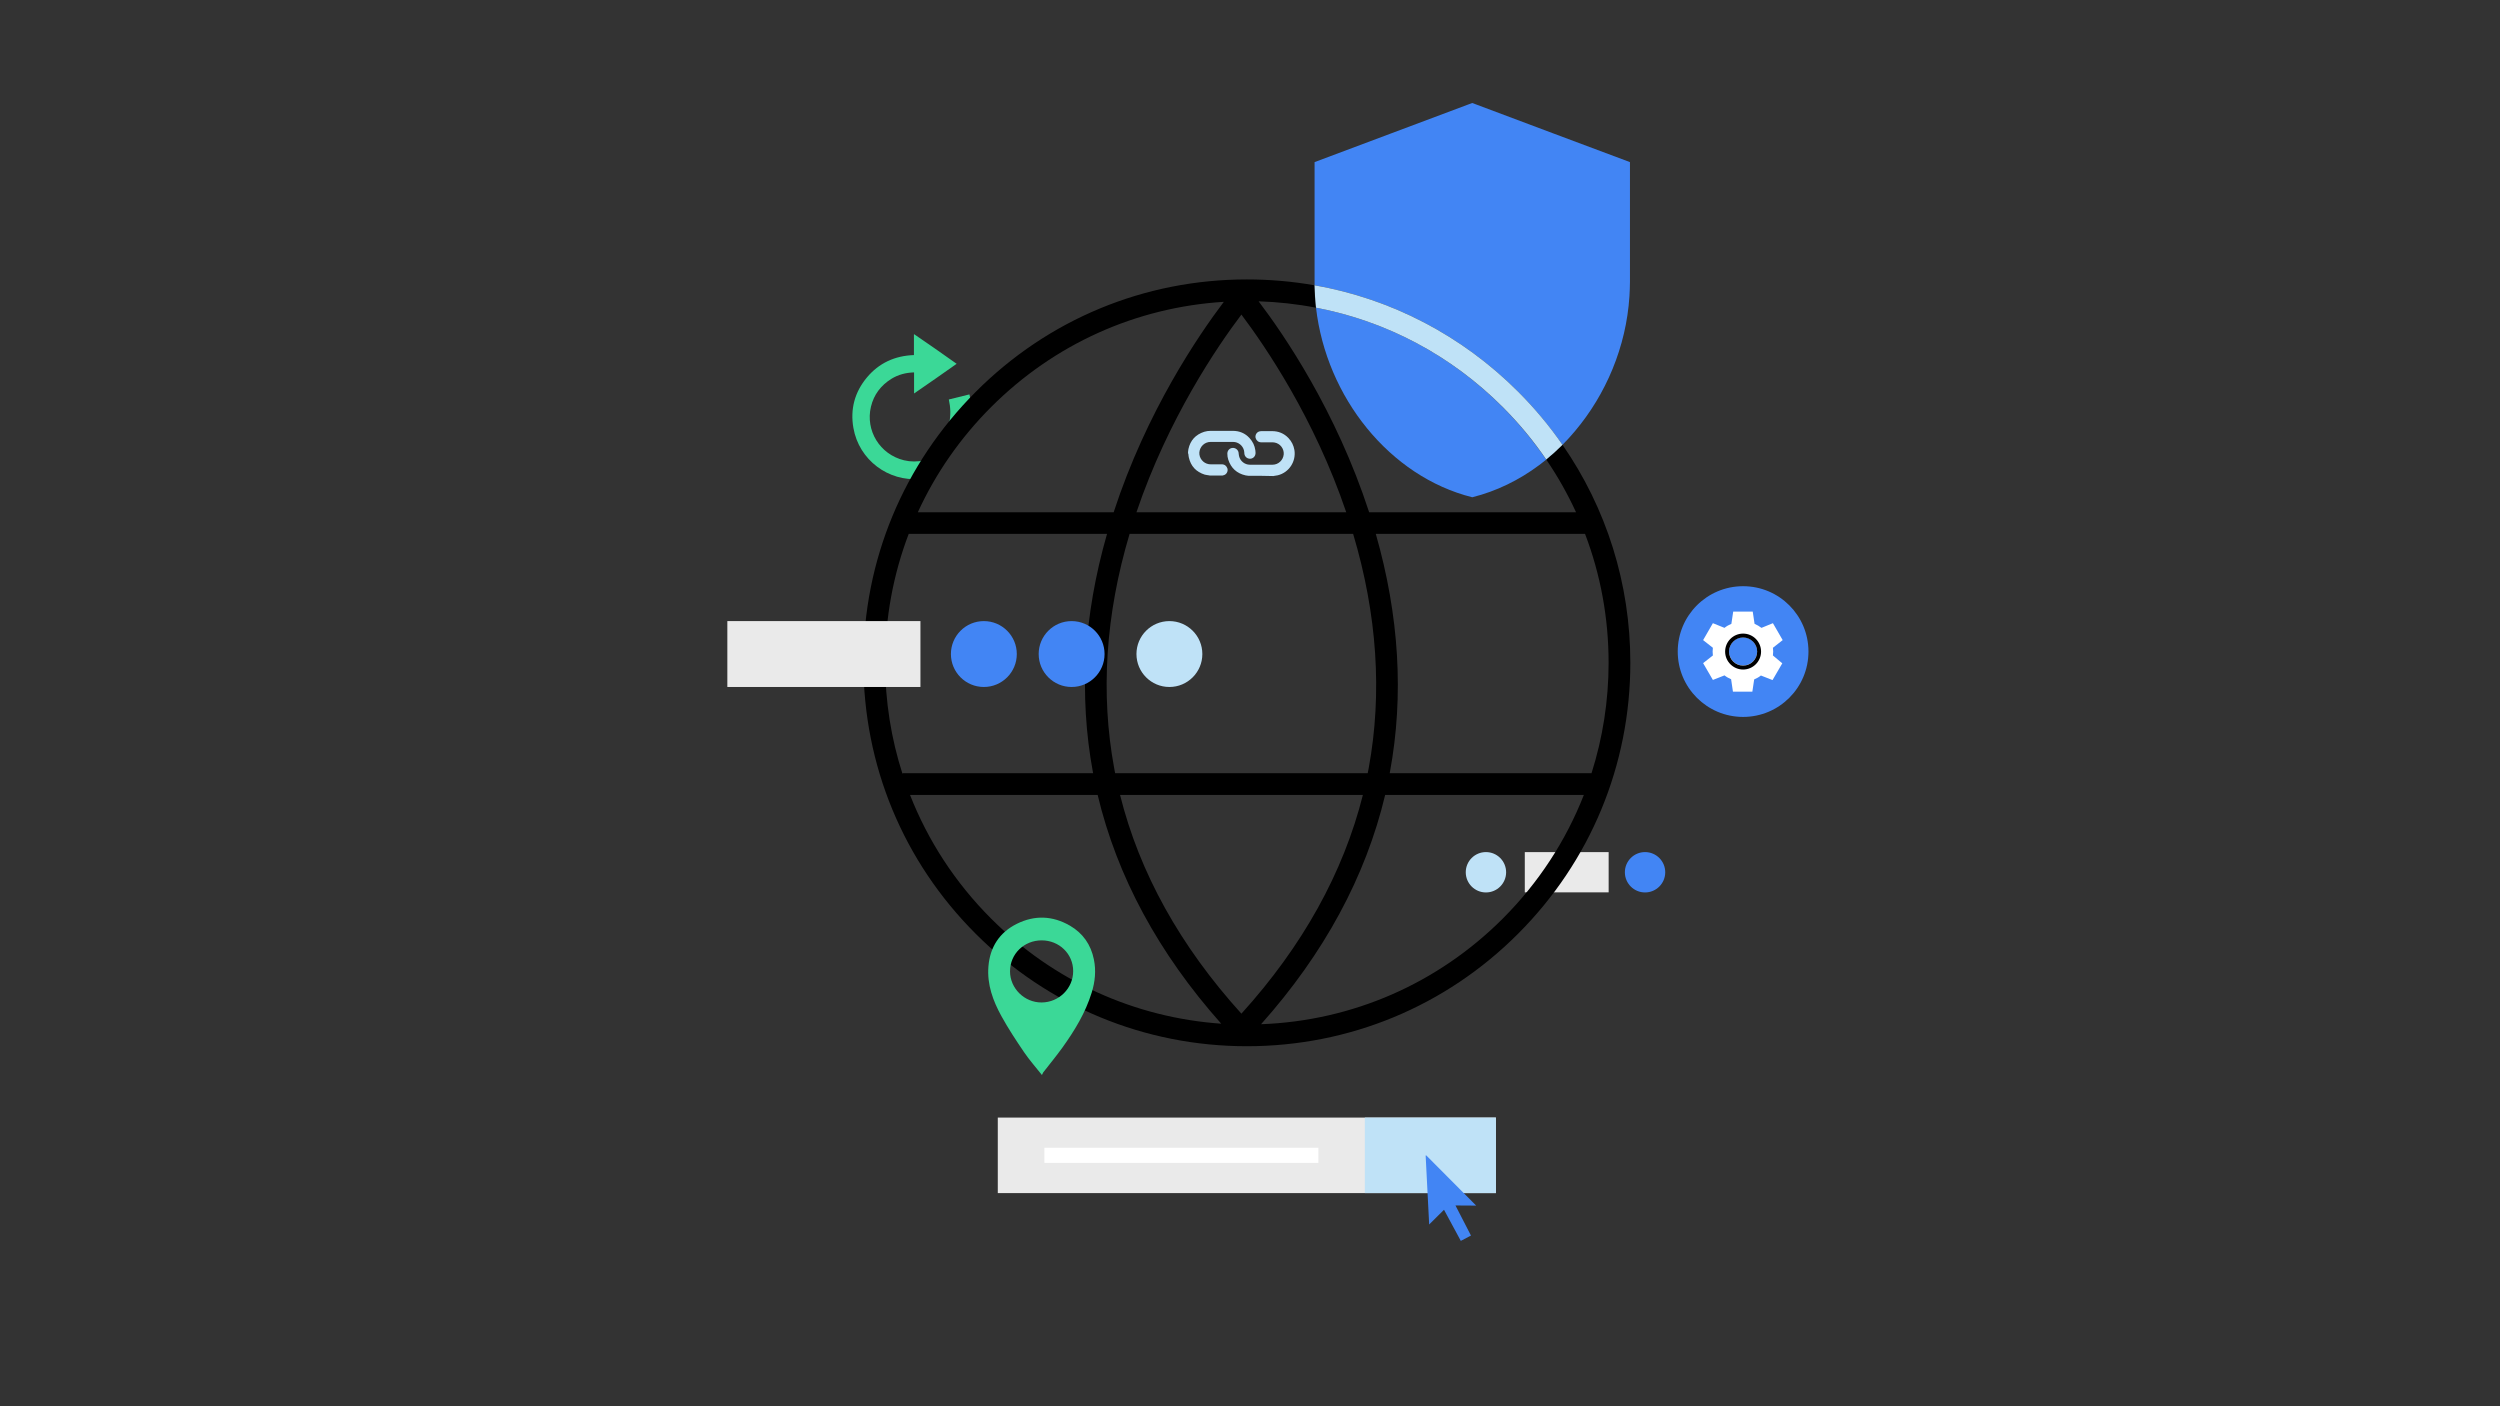 <?xml version="1.0" encoding="utf-8"?>
<!-- Generator: Adobe Illustrator 25.4.1, SVG Export Plug-In . SVG Version: 6.00 Build 0)  -->
<svg version="1.1" id="Layer_1" xmlns="http://www.w3.org/2000/svg" xmlns:xlink="http://www.w3.org/1999/xlink" x="0px" y="0px"
	 viewBox="0 0 1920 1080" style="enable-background:new 0 0 1920 1080;" xml:space="preserve">
<rect x="0" y="0" width="1920" height="1080" fill="#333333" stroke="none"/>
<style type="text/css">
	.st0{fill:#3BD897;}
	.st1{fill:#EAEAEA;}
	.st2{fill:#BFE2F7;}
	.st3{fill:#FFFFFF;}
	.st4{fill:#4285F4;}
	.st5{fill:none;}
</style>
<g>
	<path class="st0" d="M728.9,325.4c1.4-6.2,1.2-12.3-0.2-18.6c5.3-1.3,10.5-2.6,15.8-3.9c1.6,6.1,2,12.4,1.5,18.7"/>
	<g>
		<rect x="766.3" y="858.3" class="st1" width="382.5" height="58"/>
		<rect x="1048.2" y="858.3" class="st2" width="100.7" height="58"/>
		<rect x="802.1" y="881.5" class="st3" width="210.4" height="11.6"/>
		<path class="st4" d="M1095.4,887.4l38.3,38.5l-15.9-0.1l11.9,23.1l-7.8,4.1l-12.9-23.9l-11.4,11.3l-2.7-52.8
			C1094.9,887.3,1095.3,887.2,1095.4,887.4z"/>
		<g>
			
				<rect x="1171" y="654.4" transform="matrix(-1 -1.224647e-16 1.224647e-16 -1 2406.441 1339.725)" class="st1" width="64.4" height="30.9"/>
			<circle class="st2" cx="1141.2" cy="669.9" r="15.5"/>
		</g>
		<g>
			<path class="st2" d="M912.4,347.2c0.1-0.8,0.2-1.5,0.3-2.3c1.5-6.8,5.6-11.2,12.2-13.3c1.6-0.5,3.2-0.7,4.9-0.7
				c5.7,0,11.3,0,17,0c5.1,0,9.4,1.8,12.8,5.5c2.5,2.7,4,5.8,4.5,9.4c0.1,1.1,0.3,2.2,0,3.3c-0.5,2-2.3,3.3-4.3,3.2
				c-2.1-0.1-3.8-1.6-4.1-3.7c-0.1-0.9-0.1-1.8-0.3-2.6c-0.9-3.8-4.4-6.6-8.3-6.6c-5.8,0-11.6,0-17.4,0c-4.5,0-8.2,3.5-8.6,8
				c-0.3,4.4,2.9,8.4,7.3,9.1c0.5,0.1,1,0.1,1.5,0.1c2.8,0,5.6,0,8.5,0c2.1,0,3.7,1.3,4.3,3.3c0.6,2.4-1,4.9-3.5,5.2
				c-0.1,0-0.2,0.1-0.2,0.1c-3.3,0-6.7,0-10,0c-0.1,0-0.2-0.1-0.3-0.1c-1.2-0.2-2.4-0.3-3.5-0.6c-6.6-2.1-10.7-6.5-12.2-13.3
				c-0.2-0.8-0.2-1.5-0.3-2.3C912.4,348.4,912.4,347.8,912.4,347.2z"/>
			<path class="st2" d="M958.7,365.4c-0.7-0.1-1.4-0.2-2.1-0.3c-6.7-1.5-11.2-5.6-13.3-12.1c-0.5-1.5-0.7-3-0.7-4.6
				c0-2.4,1.7-4.3,4.1-4.4c2.2-0.1,4.1,1.4,4.5,3.5c0.2,0.9,0.1,1.9,0.4,2.8c0.9,3.9,4.4,6.6,8.3,6.6c5.8,0,11.6,0,17.4,0
				c4.5,0,8.2-3.5,8.6-8c0.3-4.4-2.8-8.4-7.3-9.1c-0.5-0.1-1-0.1-1.5-0.1c-2.8,0-5.6,0-8.5,0c-2.1,0-3.7-1.3-4.3-3.3
				c-0.6-2.4,1-4.9,3.5-5.2c0.3,0,0.7-0.1,1-0.1c2.7,0,5.4,0,8.1,0c4.9,0,9.2,1.7,12.6,5.3c2.5,2.6,4,5.7,4.6,9.2
				c1.4,8.7-4,17.2-12.7,19.4c-1,0.2-2,0.3-3,0.5c-0.1,0-0.2,0.1-0.4,0.1C971.6,365.4,965.1,365.4,958.7,365.4z"/>
		</g>
		<g id="p4qBj8_00000131353369766187142810000003542168397594881719_">
			<g>
				<path class="st0" d="M710.3,367.3c-1.3,0.2-2.6,0.4-3.9,0.5c-24,2.2-46.7-14.4-51-39.2c-2.5-14.4,1-27.4,10.3-38.6
					c9.3-11.2,21.6-16.8,36.2-17.3c0-5.3,0-10.6,0-15.9c0.1,0,0.1-0.1,0.2-0.1c10.9,7.4,21.7,15,32.6,22.7
					c-10.8,7.7-21.7,15.2-32.7,22.8c0-5.5,0-10.8,0-16.2c-6.4,0.2-12.2,1.7-17.5,5c-8,5-13.4,12.1-15.6,21.3
					c-4.4,18.3,6.8,36.7,25.4,41.2c5,1.2,10.2,1.2,15.3,0.1c5.1-1.1,9.7-3.3,13.8-6.5c4.1-3.2,7.3-7.2,9.6-11.9
					c2.3-4.7,3.4-9.7,3.5-14.9c3.3,0,6.6,0,9.8,0c1.2,0,2.4,0,3.6,0"/>
			</g>
		</g>
		<circle class="st4" cx="1338.7" cy="500.4" r="50.2"/>
		<g>
			<path class="st3" d="M1361.6,503.4L1361.6,503.4c0.1-1,0.2-2,0.2-3s-0.1-2-0.2-3l0,0.1l7.5-5.9l-7.5-13l-8.8,3.6l0,0
				c-1.6-1.2-3.4-2.3-5.3-3.1h0l-1.4-9.4h-15l-1.4,9.4h0c-1.9,0.8-3.7,1.8-5.3,3.1l0,0l-8.9-3.6l-7.5,13l7.5,5.9l0-0.1
				c-0.1,1-0.2,2-0.2,3c0,1,0.1,2.1,0.2,3.1l0-0.1l-6.5,5.1l-1,0.8l7.5,12.9l8.9-3.5l-0.1-0.1c1.6,1.3,3.4,2.3,5.3,3.1h-0.1l1.4,9.5
				h14.9c0,0,0.1-0.6,0.2-1.3l1.2-8.1h0c1.9-0.8,3.7-1.8,5.3-3.1l-0.1,0.1l8.9,3.5l7.5-12.9c0,0-0.4-0.4-1-0.8L1361.6,503.4z
				 M1338.7,511.1c-5.9,0-10.8-4.8-10.8-10.8s4.8-10.8,10.8-10.8s10.8,4.8,10.8,10.8S1344.7,511.1,1338.7,511.1z"/>
		</g>
		<g>
			<path d="M1338.7,489.6c5.9,0,10.8,4.8,10.8,10.8s-4.8,10.8-10.8,10.8s-10.8-4.8-10.8-10.8S1332.8,489.6,1338.7,489.6
				 M1338.7,486.6c-7.6,0-13.8,6.2-13.8,13.8s6.2,13.8,13.8,13.8s13.8-6.2,13.8-13.8S1346.3,486.6,1338.7,486.6L1338.7,486.6z"/>
		</g>
		<g>
			<path class="st5" d="M839.2,592.7c-10.8-58.4-7.1-119.8,10.9-182.7H697.9c-11.9,31.2-18.1,64.6-18.1,99
				c0,29.5,4.6,58.3,13.4,85.6v-0.8h146.3C839.4,593.5,839.3,593.1,839.2,592.7z"/>
			<path class="st5" d="M939.8,231.8c-67.5,4.2-130.4,32.5-178.7,80.8c-23.8,23.8-42.7,51.1-56.3,80.8h150.4
				C880.5,316,920.3,257.5,939.8,231.8z"/>
			<path class="st5" d="M867.5,410.1c-18.5,62-22.4,122.5-11.8,179.9c0.2,1.3,0.5,2.6,0.7,3.8h193.9c0.3-1.4,0.6-2.8,0.8-4.1
				c10.6-57.3,6.6-117.7-11.9-179.6L867.5,410.1C867.5,410.1,867.5,410.1,867.5,410.1z"/>
			<path class="st5" d="M1033.9,393.4c-24.5-72.2-62.3-127.6-80.6-151.8c-18.2,24.2-56.1,79.7-80.6,151.8H1033.9z"/>
			<path class="st5" d="M1130.6,381.8c-63.5-15.9-112.1-76.8-120-145.6c-14.4-2.8-29.1-4.4-44-4.9c19.4,25.5,59.6,84.2,84.9,162
				h158.9c-6.4-14.1-14.1-27.6-22.9-40.5c-1.8,1.4-3.6,2.9-5.4,4.2C1166.7,368.6,1149.3,377.2,1130.6,381.8z"/>
			<path class="st5" d="M698.8,610.5c13.8,35.2,34.8,67.5,62.3,95c47.8,47.8,110,76,176.8,80.7c-48.2-54.1-80-113.1-94.9-175.7
				H698.8z"/>
			<path class="st5" d="M1217.4,410h-160.7c18,62.8,21.7,124.2,10.9,182.7c-0.1,0.4-0.1,0.7-0.2,1.1h155
				c8.6-27.1,13.1-55.6,13.1-84.8C1235.4,474.7,1229.2,441.2,1217.4,410z"/>
			<path class="st5" d="M860.1,610.5c14.9,59.7,46.2,116.1,93.2,168c47-51.9,78.3-108.2,93.2-168H860.1z"/>
			<path class="st5" d="M968.4,786.6c70.2-2.7,135.7-31.2,185.6-81.1c27.5-27.5,48.5-59.8,62.3-95h-152.6
				C1048.9,673.3,1016.9,732.4,968.4,786.6z"/>
			<path d="M1200,341.6c-4,4-8.1,7.7-12.5,11.3c8.8,12.9,16.4,26.4,22.9,40.5h-158.9c-25.3-77.8-65.5-136.5-84.9-162
				c14.9,0.5,29.6,2.1,44,4.9c-0.7-5.7-1-11.4-1.1-17.2c-17-3-34.3-4.5-51.9-4.5c-78.7,0-152.6,30.6-208.2,86.3
				S663.1,430.4,663.1,509c0,78.7,30.6,152.6,86.3,208.2c55.6,55.6,129.6,86.3,208.2,86.3s152.6-30.6,208.2-86.3
				c55.6-55.6,86.3-129.6,86.3-208.2C1252.1,448.3,1233.8,390.4,1200,341.6z M1051.2,589.7c-0.3,1.4-0.5,2.8-0.8,4.1H856.4
				c-0.3-1.3-0.5-2.5-0.7-3.8c-10.6-57.4-6.7-117.9,11.8-179.9c0,0,0,0,0-0.1h171.7C1057.7,472,1061.7,532.4,1051.2,589.7z
				 M1033.9,393.4H872.8c24.4-72.1,62.3-127.6,80.6-151.8C971.6,265.8,1009.5,321.2,1033.9,393.4z M761.2,312.6
				c48.3-48.3,111.2-76.6,178.7-80.8c-19.5,25.8-59.4,84.2-84.6,161.6H704.9C718.5,363.7,737.4,336.4,761.2,312.6z M693.2,594.6
				c-8.8-27.3-13.4-56.1-13.4-85.6c0-34.4,6.2-67.8,18.1-99h152.3c-18,62.8-21.7,124.2-10.9,182.7c0.1,0.4,0.1,0.7,0.2,1.1H693.2
				V594.6z M761.2,705.5c-27.5-27.5-48.5-59.8-62.3-95H843c14.9,62.6,46.7,121.5,94.9,175.7C871.1,781.5,809,753.3,761.2,705.5z
				 M953.4,778.5c-47-51.9-78.3-108.2-93.2-168h186.5C1031.7,670.2,1000.4,726.6,953.4,778.5z M1154.1,705.5
				c-49.9,49.9-115.5,78.5-185.6,81.1c48.4-54.3,80.4-113.4,95.3-176.1h152.6C1202.6,645.7,1181.6,678,1154.1,705.5z M1067.3,593.8
				c0.1-0.4,0.2-0.7,0.2-1.1c10.8-58.4,7.1-119.8-10.9-182.7h160.7c11.9,31.2,18.1,64.6,18.1,99c0,29.2-4.5,57.7-13.1,84.8H1067.3z"
				/>
			<path class="st4" d="M1200,341.6c3.3-3.3,6.5-6.8,9.5-10.4c23.9-28.3,39.4-64.9,41.9-103.5c0.2-3.7,0.4-7.3,0.4-11v-92.2
				l-59.3-22.2l-61.8-23.2l-2.7,1l-118.4,44.4V176v39.1v1.6c0,0.8,0,1.6,0,2.4c58.9,10.4,113.1,38.5,156.3,81.7
				C1178.6,313.5,1189.9,327.2,1200,341.6z"/>
			<path class="st4" d="M1010.7,236.3c7.9,68.7,56.5,129.7,120,145.6c18.7-4.7,36-13.2,51.4-24.7c1.8-1.4,3.6-2.8,5.4-4.2
				c-9.8-14.3-20.9-27.8-33.4-40.3C1114.3,272.8,1064.7,246.6,1010.7,236.3z"/>
			<path class="st2" d="M1154.1,312.6c12.5,12.5,23.7,26,33.4,40.3c4.3-3.5,8.5-7.3,12.5-11.3c-10-14.4-21.4-28.1-34.1-40.8
				c-43.2-43.2-97.4-71.3-156.3-81.7c0.1,5.8,0.5,11.5,1.1,17.2C1064.7,246.6,1114.3,272.8,1154.1,312.6z"/>
		</g>
		<g>
			<rect x="558.6" y="477" class="st1" width="148.3" height="50.6"/>
			<circle class="st4" cx="755.6" cy="502.3" r="25.3"/>
			<circle class="st2" cx="898.1" cy="502.3" r="25.3"/>
			<circle class="st4" cx="823" cy="502.3" r="25.3"/>
		</g>
		<path class="st0" d="M800.2,825.6c-5-6.3-9.7-11.6-13.7-17.5c-6.1-9-12.2-18.2-17.4-27.7c-6.5-11.8-11.1-24.3-10-38.1
			c1.2-14.9,8.4-26.1,21.8-32.8c13.7-6.8,27.5-6.3,40.8,1.4c10,5.8,16.1,14.6,18.4,25.9c1.8,8.7,0.9,17.2-1.7,25.6
			c-4.8,15.5-13.1,29.1-22.5,42.2c-4.7,6.5-9.8,12.7-14.7,19C800.9,824.1,800.7,824.6,800.2,825.6z M824.2,745.8
			c0-13.2-10.7-23.6-24.2-23.6c-13.6,0-24.3,10.5-24.3,23.8c0,13.1,11.1,24,24.3,23.9C813.4,769.8,824.2,759,824.2,745.8z"/>
		<circle class="st4" cx="1263.4" cy="669.9" r="15.5"/>
	</g>
	<g id="p4qBj8_00000069363783432351174640000015245177122688517555_">
		<g>
			<path class="st0" d="M639.4,191"/>
		</g>
	</g>
</g>
</svg>
